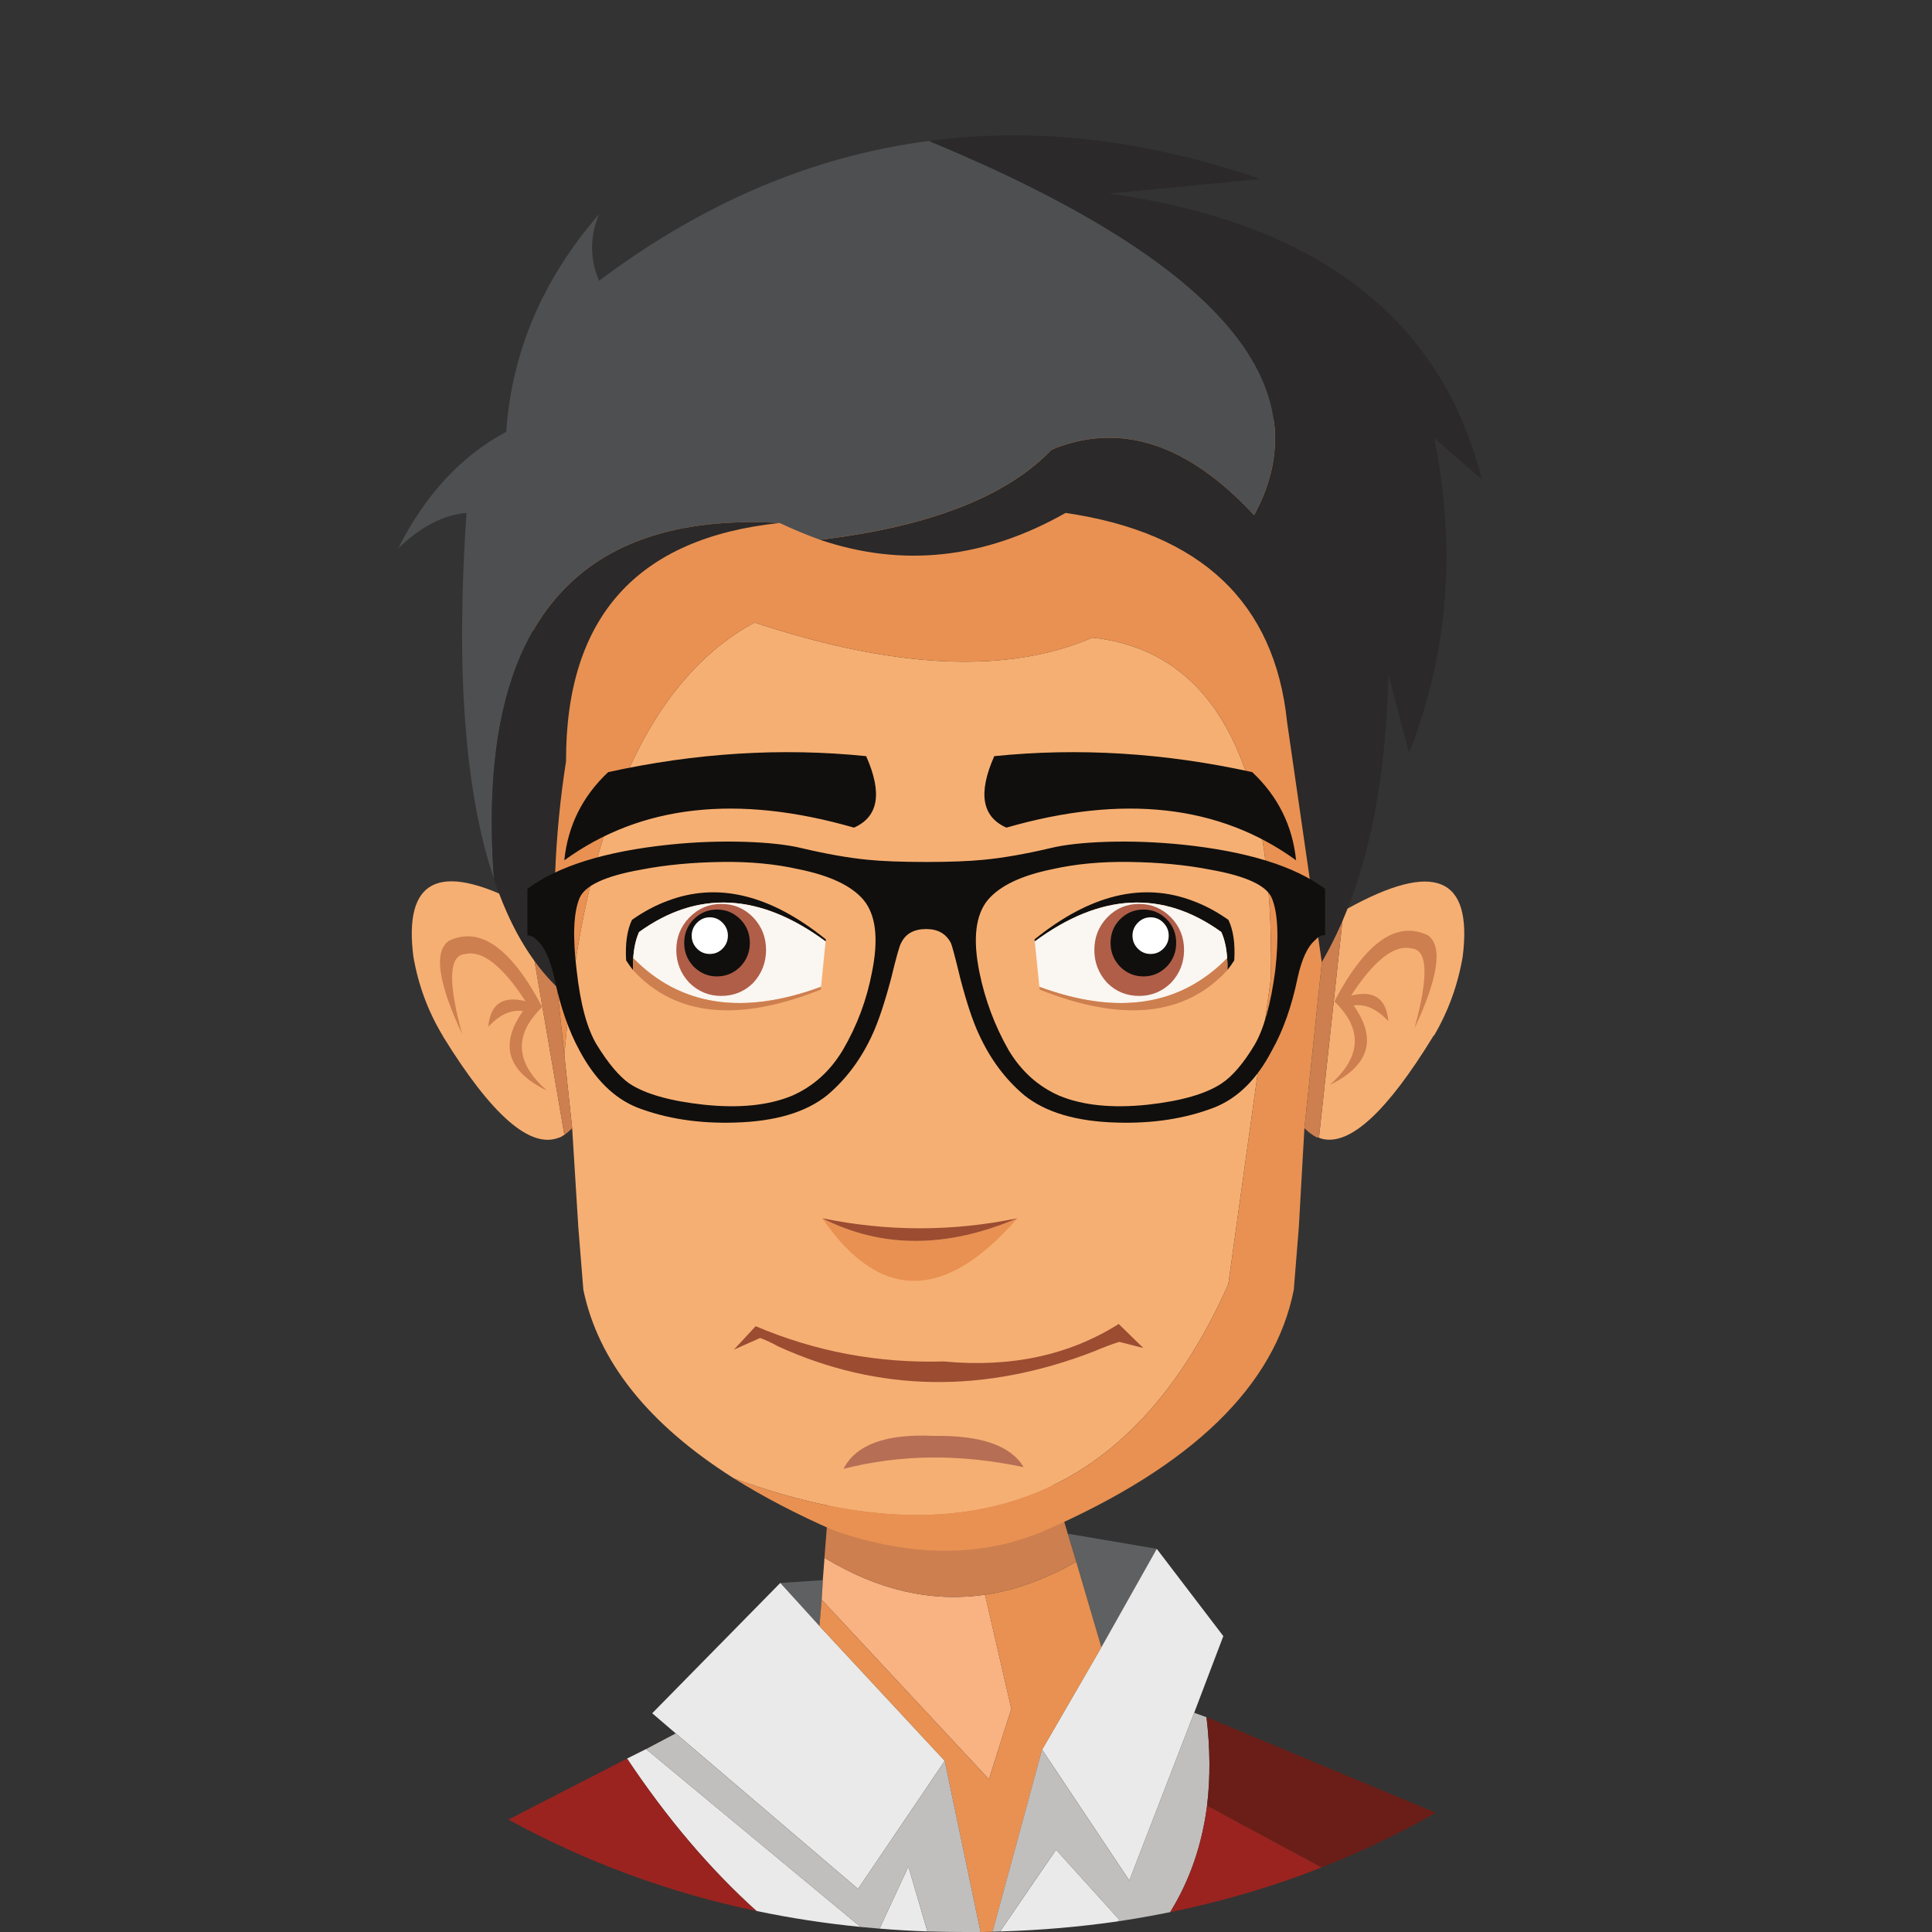 <?xml version="1.0" encoding="UTF-8" standalone="no"?>
<!-- Created with Inkscape (http://www.inkscape.org/) -->

<svg
   xmlns:dc="http://purl.org/dc/elements/1.1/"
   xmlns:cc="http://creativecommons.org/ns#"
   xmlns:rdf="http://www.w3.org/1999/02/22-rdf-syntax-ns#"
   xmlns:svg="http://www.w3.org/2000/svg"
   xmlns="http://www.w3.org/2000/svg"
   xmlns:sodipodi="http://sodipodi.sourceforge.net/DTD/sodipodi-0.dtd"
   xmlns:inkscape="http://www.inkscape.org/namespaces/inkscape"
   width="60.925mm"
   height="60.925mm"
   viewBox="0 0 60.925 60.925"
   version="1.1"
   id="svg5725"
   inkscape:version="0.92.1 r15371"
   sodipodi:docname="face5.svg">
  <rect x="0" y="0" width="60.925" height="60.925" fill="#333333" stroke="none"/>
  <defs
     id="defs5719" />
  <sodipodi:namedview
     id="base"
     pagecolor="#ffffff"
     bordercolor="#666666"
     borderopacity="1.0"
     inkscape:pageopacity="0.0"
     inkscape:pageshadow="2"
     inkscape:zoom="2.8"
     inkscape:cx="-79.169485"
     inkscape:cy="152.20829"
     inkscape:document-units="mm"
     inkscape:current-layer="layer1"
     showgrid="false"
     fit-margin-top="0"
     fit-margin-left="0"
     fit-margin-right="0"
     fit-margin-bottom="0"
     inkscape:window-width="1920"
     inkscape:window-height="1001"
     inkscape:window-x="-9"
     inkscape:window-y="-9"
     inkscape:window-maximized="1" />
  <g
     inkscape:label="Layer 1"
     inkscape:groupmode="layer"
     id="layer1"
     transform="translate(99.146,-117.886)">
    <path
       inkscape:connector-curvature="0"
       d="m -64.415,169.832 -0.794,-2.699 -0.265,-0.882 2.805,0.476 z m -8.819,-1.499 -0.071,0.829 -1.235,-1.358 1.341,-0.088 -0.036,0.617"
       style="fill:#5e6061;fill-opacity:1;fill-rule:evenodd;stroke:none;stroke-width:0.035"
       id="path76" />
    <path
       inkscape:connector-curvature="0"
       d="m -73.199,167.716 0.053,-0.706 c 1.682,1.023 3.369,1.411 5.063,1.164 l 0.829,3.599 -0.706,2.222 -5.274,-5.662 0.036,-0.617"
       style="fill:#f9b282;fill-opacity:1;fill-rule:evenodd;stroke:none;stroke-width:0.035"
       id="path78" />
    <path
       inkscape:connector-curvature="0"
       d="m -71.409,178.705 0.908,-1.958 0.6,2.046 c -0.508,-0.018 -1.011,-0.048 -1.508,-0.088 z m 3.802,0.088 1.764,-2.575 1.993,2.205 -0.044,0.053 c -1.211,0.174 -2.448,0.281 -3.713,0.318 z m 6.12,-6.897 -2.046,5.292 -2.751,-4.128 1.869,-3.228 1.747,-3.104 2.099,2.752 z m -13.802,6.253 c -1.458,-1.311 -2.819,-2.913 -4.083,-4.807 l 0.599,-0.3 6.765,5.609 c -1.117,-0.111 -2.21,-0.278 -3.281,-0.503 z m 5.935,-4.736 -2.734,4.039 -5.75,-4.904 -0.741,-0.635 4.039,-4.11 1.235,1.358 3.951,4.251"
       style="fill:#e9eae9;fill-opacity:1;fill-rule:evenodd;stroke:none;stroke-width:0.035"
       id="path80" />
    <path
       inkscape:connector-curvature="0"
       d="m -65.474,166.252 0.265,0.882 c -0.964,0.553 -1.923,0.9 -2.875,1.04 -1.694,0.247 -3.381,-0.141 -5.063,-1.164 l 0.9,-11.518 h 3.598 l 3.175,10.76"
       style="fill:#cd7f4f;fill-opacity:1;fill-rule:evenodd;stroke:none;stroke-width:0.035"
       id="path82" />
    <path
       inkscape:connector-curvature="0"
       d="m -68.225,178.811 -1.129,-5.397 -3.951,-4.251 0.071,-0.829 5.274,5.662 0.706,-2.222 -0.829,-3.599 c 0.952,-0.141 1.911,-0.488 2.875,-1.04 l 0.794,2.699 -1.869,3.228 -1.561,5.741 c -0.127,0.003 -0.253,0.006 -0.379,0.009"
       style="fill:#e99152;fill-opacity:1;fill-rule:evenodd;stroke:none;stroke-width:0.035"
       id="path84" />
    <path
       inkscape:connector-curvature="0"
       d="m -67.846,178.802 1.561,-5.741 2.751,4.128 2.046,-5.292 0.388,0.141 c 0.117,0.988 0.123,1.917 0.018,2.787 -0.16,1.245 -0.548,2.365 -1.164,3.36 -0.544,0.11 -1.094,0.207 -1.649,0.291 l 0.044,-0.053 -1.993,-2.205 -1.764,2.575 c -0.079,0.002 -0.158,0.006 -0.238,0.009 z m -1.508,-5.388 1.129,5.397 c -0.153,0 -0.306,0 -0.459,0 -0.409,0 -0.815,-0.006 -1.217,-0.018 l -0.6,-2.046 -0.908,1.958 c -0.2,-0.016 -0.4,-0.034 -0.599,-0.053 l -6.765,-5.609 0.935,-0.494 5.75,4.904 2.734,-4.039"
       style="fill:#c1bfbd;fill-opacity:1;fill-rule:evenodd;stroke:none;stroke-width:0.035"
       id="path86" />
    <path
       inkscape:connector-curvature="0"
       d="m -79.373,173.343 c 1.264,1.893 2.625,3.496 4.083,4.807 -2.766,-0.581 -5.373,-1.542 -7.823,-2.884 z m 18.292,1.482 3.616,1.949 c -1.537,0.604 -3.13,1.075 -4.78,1.411 0.616,-0.995 1.004,-2.115 1.164,-3.36"
       style="fill:#9a231f;fill-opacity:1;fill-rule:evenodd;stroke:none;stroke-width:0.035"
       id="path88" />
    <path
       inkscape:connector-curvature="0"
       d="m -57.465,176.773 -3.616,-1.949 c 0.105,-0.87 0.1,-1.799 -0.018,-2.787 l 7.232,3.016 c -1.165,0.66 -2.365,1.234 -3.598,1.72"
       style="fill:#6b1e17;fill-opacity:1;fill-rule:evenodd;stroke:none;stroke-width:0.035"
       id="path90" />
    <path
       inkscape:connector-curvature="0"
       d="m -57.553,153.764 0.776,-7.161 c 0.035,-0.023 0.071,-0.041 0.106,-0.053 2.751,-1.529 3.969,-1.029 3.651,1.499 -0.152,0.894 -0.453,1.723 -0.9,2.487 -0.023,0.012 -0.035,0.024 -0.035,0.036 -1.447,2.364 -2.611,3.44 -3.493,3.228 -0.035,-0.012 -0.071,-0.023 -0.105,-0.035"
       style="fill:#f6af73;fill-opacity:1;fill-rule:evenodd;stroke:none;stroke-width:0.035"
       id="path452" />
    <path
       inkscape:connector-curvature="0"
       d="m -81.349,151.153 c 0.623,-7.267 2.622,-11.812 5.997,-13.635 4.445,1.47 7.996,1.628 10.654,0.476 3.881,0.423 5.756,4.01 5.627,10.76 l -1.341,9.63 c -3.022,6.785 -8.22,8.825 -15.593,6.121 -2.693,-1.705 -4.275,-3.687 -4.745,-5.945 l -0.159,-1.975 -0.194,-3.122 -0.247,-2.311"
       style="fill:#f6af73;fill-opacity:1;fill-rule:evenodd;stroke:none;stroke-width:0.035"
       id="path454" />
    <path
       inkscape:connector-curvature="0"
       d="m -82.583,146.478 1.235,7.197 c -0.035,0.012 -0.064,0.029 -0.088,0.053 -0.023,0.012 -0.053,0.024 -0.088,0.035 -0.905,0.353 -2.122,-0.712 -3.651,-3.193 0,-0.012 -0.006,-0.023 -0.018,-0.036 -0.459,-0.764 -0.765,-1.593 -0.918,-2.487 -0.306,-2.423 0.8,-2.987 3.316,-1.693 0.035,0.023 0.071,0.047 0.106,0.071 0.035,0.012 0.071,0.029 0.106,0.053"
       style="fill:#f6af73;fill-opacity:1;fill-rule:evenodd;stroke:none;stroke-width:0.035"
       id="path456" />
    <path
       inkscape:connector-curvature="0"
       d="m -56.777,146.602 -0.776,7.161 c -0.024,0 -0.053,-0.006 -0.088,-0.018 -0.13,-0.071 -0.253,-0.165 -0.37,-0.282 l 0.688,-6.544 c 0.153,-0.094 0.3,-0.182 0.441,-0.265 0.035,-0.023 0.07,-0.041 0.106,-0.053"
       style="fill:#cd7f4f;fill-opacity:1;fill-rule:evenodd;stroke:none;stroke-width:0.035"
       id="path458" />
    <path
       inkscape:connector-curvature="0"
       d="m -81.349,153.675 -1.235,-7.197 c 0.235,0.13 0.494,0.277 0.776,0.441 l 0.458,4.233 0.247,2.311 c -0.082,0.083 -0.165,0.153 -0.247,0.212"
       style="fill:#cd7f4f;fill-opacity:1;fill-rule:evenodd;stroke:none;stroke-width:0.035"
       id="path460" />
    <path
       inkscape:connector-curvature="0"
       d="m -57.324,146.919 -0.688,6.544 -0.176,3.122 -0.159,1.975 c -0.6,3.034 -3.21,5.562 -7.832,7.585 -1.987,0.859 -4.216,0.859 -6.685,0 -1.176,-0.517 -2.222,-1.064 -3.14,-1.64 7.373,2.704 12.571,0.664 15.593,-6.121 l 1.341,-9.63 c 0.129,-6.75 -1.746,-10.336 -5.627,-10.76 -2.658,1.152 -6.209,0.993 -10.654,-0.476 -3.375,1.822 -5.374,6.368 -5.997,13.635 l -0.458,-4.233 -0.123,-1.093 c -1.823,-11.947 1.387,-18.133 9.631,-18.556 h 5.38 c 8.231,0.423 11.471,6.609 9.719,18.556 l -0.123,1.093"
       style="fill:#e99152;fill-opacity:1;fill-rule:evenodd;stroke:none;stroke-width:0.035"
       id="path462" />
    <path
       inkscape:connector-curvature="0"
       d="m -73.217,156.303 c 1.87,0.953 3.922,0.953 6.156,0 -2.293,2.634 -4.345,2.634 -6.156,0"
       style="fill:#e99152;fill-opacity:1;fill-rule:evenodd;stroke:none;stroke-width:0.035"
       id="path788" />
    <path
       inkscape:connector-curvature="0"
       d="m -75.316,159.707 c 1.881,0.8 3.857,1.171 5.927,1.112 2.117,0.2 3.957,-0.194 5.521,-1.182 l 0.776,0.758 -0.758,-0.194 c -0.259,0.082 -0.523,0.182 -0.794,0.3 -3.469,1.341 -6.791,1.288 -9.966,-0.158 -0.188,-0.106 -0.377,-0.194 -0.565,-0.265 l -0.829,0.37 0.688,-0.741"
       style="fill:#9b4c31;fill-opacity:1;fill-rule:evenodd;stroke:none;stroke-width:0.035"
       id="path790" />
    <path
       inkscape:connector-curvature="0"
       d="m -73.217,156.303 c 2.058,0.423 4.11,0.423 6.156,0 -2.234,0.953 -4.286,0.953 -6.156,0"
       style="fill:#9b4c31;fill-opacity:1;fill-rule:evenodd;stroke:none;stroke-width:0.035"
       id="path792" />
    <path
       inkscape:connector-curvature="0"
       d="m -66.867,164.153 c -1.987,-0.423 -3.881,-0.406 -5.679,0.053 0.388,-0.764 1.335,-1.111 2.84,-1.04 1.494,-0.024 2.44,0.306 2.84,0.988"
       style="fill:#b66f54;fill-opacity:1;fill-rule:evenodd;stroke:none;stroke-width:0.035"
       id="path794" />
    <path
       inkscape:connector-curvature="0"
       d="m -57.218,152.104 c 0.911,-0.799 1.039,-1.596 0.383,-2.39 -0.069,-0.085 -0.146,-0.168 -0.232,-0.248 0.98,-1.865 1.964,-2.56 2.949,-2.086 0.474,0.341 0.333,1.322 -0.424,2.941 0.453,-1.652 0.421,-2.493 -0.096,-2.526 -0.538,-0.128 -1.172,0.368 -1.902,1.487 0.719,-0.181 1.111,0.088 1.175,0.807 -0.357,-0.383 -0.722,-0.549 -1.095,-0.496 0.751,1.06 0.498,1.897 -0.759,2.51"
       style="fill:#cd7f4f;fill-opacity:1;fill-rule:evenodd;stroke:none;stroke-width:0.035"
       id="path796" />
    <path
       inkscape:connector-curvature="0"
       d="m -81.895,152.281 c -0.911,-0.799 -1.039,-1.596 -0.384,-2.39 0.069,-0.085 0.147,-0.168 0.232,-0.248 -0.98,-1.865 -1.963,-2.56 -2.949,-2.086 -0.474,0.341 -0.333,1.321 0.424,2.941 -0.453,-1.652 -0.421,-2.493 0.096,-2.526 0.538,-0.128 1.172,0.368 1.902,1.487 -0.719,-0.181 -1.111,0.088 -1.175,0.807 0.357,-0.383 0.722,-0.549 1.095,-0.496 -0.751,1.06 -0.498,1.897 0.759,2.51"
       style="fill:#cd7f4f;fill-opacity:1;fill-rule:evenodd;stroke:none;stroke-width:0.035"
       id="path798" />
    <path
       inkscape:connector-curvature="0"
       d="m -66.514,147.573 -0.008,-0.064 c 1.753,-1.417 3.423,-1.82 5.011,-1.207 0.373,0.139 0.741,0.336 1.103,0.592 0.155,0.325 0.216,0.751 0.184,1.278 -0.069,0.107 -0.141,0.208 -0.216,0.304 0.005,-0.133 0.003,-0.259 -0.008,-0.376 -0.022,-0.325 -0.083,-0.599 -0.184,-0.823 -1.849,-1.332 -3.809,-1.234 -5.882,0.296"
       style="fill:#100f0d;fill-opacity:1;fill-rule:evenodd;stroke:none;stroke-width:0.035"
       id="path800" />
    <path
       inkscape:connector-curvature="0"
       d="m -60.448,148.101 c -1.482,1.512 -3.456,1.813 -5.922,0.903 l -0.144,-1.431 c 2.073,-1.529 4.034,-1.628 5.882,-0.296 0.101,0.224 0.163,0.498 0.184,0.823"
       style="fill:#faf6f2;fill-opacity:1;fill-rule:evenodd;stroke:none;stroke-width:0.035"
       id="path802" />
    <path
       inkscape:connector-curvature="0"
       d="m -66.37,149.004 c 2.466,0.91 4.44,0.609 5.922,-0.903 0.011,0.117 0.013,0.243 0.008,0.376 -1.33,1.454 -3.304,1.659 -5.922,0.615 l -0.008,-0.088"
       style="fill:#cd7f4f;fill-opacity:1;fill-rule:evenodd;stroke:none;stroke-width:0.035"
       id="path804" />
    <path
       inkscape:connector-curvature="0"
       d="m -64.636,147.845 c 0,-0.399 0.133,-0.74 0.4,-1.023 0.277,-0.288 0.615,-0.431 1.015,-0.431 0.389,0 0.725,0.144 1.007,0.431 0.272,0.283 0.407,0.624 0.407,1.023 0,0.394 -0.136,0.738 -0.407,1.031 -0.283,0.277 -0.618,0.416 -1.007,0.416 -0.4,0 -0.738,-0.139 -1.015,-0.416 -0.266,-0.293 -0.4,-0.637 -0.4,-1.031"
       style="fill:#b05e48;fill-opacity:1;fill-rule:evenodd;stroke:none;stroke-width:0.035"
       id="path806" />
    <path
       inkscape:connector-curvature="0"
       d="m -63.829,148.365 c -0.197,-0.208 -0.296,-0.455 -0.296,-0.743 0,-0.293 0.099,-0.541 0.296,-0.743 0.208,-0.208 0.456,-0.311 0.743,-0.311 0.283,0 0.528,0.104 0.735,0.311 0.198,0.202 0.296,0.45 0.296,0.743 0,0.288 -0.098,0.536 -0.296,0.743 -0.207,0.208 -0.453,0.312 -0.735,0.312 -0.288,0 -0.536,-0.104 -0.743,-0.312 z m 4.172,-6.13 c 0.81,0.762 1.271,1.689 1.383,2.781 -2.408,-1.748 -5.454,-2.091 -9.135,-1.031 -0.773,-0.341 -0.9,-1.092 -0.383,-2.254 2.664,-0.272 5.376,-0.104 8.136,0.504"
       style="fill:#100f0d;fill-opacity:1;fill-rule:evenodd;stroke:none;stroke-width:0.035"
       id="path808" />
    <path
       inkscape:connector-curvature="0"
       d="m -63.433,147.391 c 0,-0.157 0.056,-0.292 0.167,-0.405 0.111,-0.115 0.246,-0.173 0.404,-0.173 0.158,0 0.292,0.058 0.404,0.173 0.111,0.113 0.167,0.248 0.167,0.405 0,0.16 -0.056,0.296 -0.167,0.409 -0.111,0.113 -0.246,0.169 -0.404,0.169 -0.158,0 -0.292,-0.056 -0.404,-0.169 -0.111,-0.113 -0.167,-0.249 -0.167,-0.409"
       style="fill:#ffffff;fill-opacity:1;fill-rule:evenodd;stroke:none;stroke-width:0.035"
       id="path810" />
    <path
       inkscape:connector-curvature="0"
       d="m -73.111,147.573 0.008,-0.064 c -1.753,-1.417 -3.423,-1.82 -5.011,-1.207 -0.373,0.139 -0.741,0.336 -1.103,0.592 -0.155,0.325 -0.216,0.751 -0.184,1.278 0.069,0.107 0.141,0.208 0.216,0.304 -0.005,-0.133 -0.003,-0.259 0.008,-0.376 0.021,-0.325 0.083,-0.599 0.184,-0.823 1.849,-1.332 3.81,-1.234 5.882,0.296"
       style="fill:#100f0d;fill-opacity:1;fill-rule:evenodd;stroke:none;stroke-width:0.035"
       id="path812" />
    <path
       inkscape:connector-curvature="0"
       d="m -79.177,148.101 c 1.482,1.512 3.456,1.813 5.922,0.903 l 0.144,-1.431 c -2.073,-1.529 -4.034,-1.628 -5.882,-0.296 -0.101,0.224 -0.162,0.498 -0.184,0.823"
       style="fill:#faf6f2;fill-opacity:1;fill-rule:evenodd;stroke:none;stroke-width:0.035"
       id="path814" />
    <path
       inkscape:connector-curvature="0"
       d="m -73.255,149.004 c -2.466,0.91 -4.44,0.609 -5.922,-0.903 -0.011,0.117 -0.013,0.243 -0.008,0.376 1.33,1.454 3.304,1.659 5.922,0.615 l 0.008,-0.088"
       style="fill:#cd7f4f;fill-opacity:1;fill-rule:evenodd;stroke:none;stroke-width:0.035"
       id="path816" />
    <path
       inkscape:connector-curvature="0"
       d="m -74.989,147.845 c 0,-0.399 -0.133,-0.74 -0.4,-1.023 -0.277,-0.288 -0.615,-0.431 -1.015,-0.431 -0.389,0 -0.725,0.144 -1.007,0.431 -0.272,0.283 -0.408,0.624 -0.408,1.023 0,0.394 0.136,0.738 0.408,1.031 0.283,0.277 0.618,0.416 1.007,0.416 0.4,0 0.738,-0.139 1.015,-0.416 0.266,-0.293 0.4,-0.637 0.4,-1.031"
       style="fill:#b05e48;fill-opacity:1;fill-rule:evenodd;stroke:none;stroke-width:0.035"
       id="path818" />
    <path
       inkscape:connector-curvature="0"
       d="m -75.796,148.365 c 0.197,-0.208 0.296,-0.455 0.296,-0.743 0,-0.293 -0.099,-0.541 -0.296,-0.743 -0.208,-0.208 -0.456,-0.311 -0.743,-0.311 -0.282,0 -0.528,0.104 -0.735,0.311 -0.197,0.202 -0.296,0.45 -0.296,0.743 0,0.288 0.099,0.536 0.296,0.743 0.208,0.208 0.453,0.312 0.735,0.312 0.288,0 0.535,-0.104 0.743,-0.312 z m -4.172,-6.13 c -0.81,0.762 -1.271,1.689 -1.383,2.781 2.408,-1.748 5.453,-2.091 9.135,-1.031 0.773,-0.341 0.901,-1.092 0.384,-2.254 -2.664,-0.272 -5.376,-0.104 -8.136,0.504"
       style="fill:#100f0d;fill-opacity:1;fill-rule:evenodd;stroke:none;stroke-width:0.035"
       id="path820" />
    <path
       inkscape:connector-curvature="0"
       d="m -76.192,147.391 c 0,-0.157 -0.056,-0.292 -0.167,-0.405 -0.111,-0.115 -0.246,-0.173 -0.404,-0.173 -0.158,0 -0.292,0.058 -0.404,0.173 -0.111,0.113 -0.167,0.248 -0.167,0.405 0,0.16 0.056,0.296 0.167,0.409 0.111,0.113 0.246,0.169 0.404,0.169 0.158,0 0.292,-0.056 0.404,-0.169 0.111,-0.113 0.167,-0.249 0.167,-0.409"
       style="fill:#ffffff;fill-opacity:1;fill-rule:evenodd;stroke:none;stroke-width:0.035"
       id="path822" />
    <path
       inkscape:connector-curvature="0"
       d="m -69.848,122.331 c 9.066,3.763 12.482,7.697 10.248,11.8 -2.058,-2.222 -4.145,-2.928 -6.262,-2.117 -0.036,0.024 -0.077,0.042 -0.124,0.053 -1.423,1.482 -3.857,2.429 -7.302,2.84 -0.423,-0.153 -0.847,-0.329 -1.27,-0.529 -6.573,-0.376 -9.578,3.363 -9.013,11.218 -0.917,-2.728 -1.206,-6.573 -0.864,-11.535 -0.717,0.059 -1.435,0.429 -2.152,1.111 0.858,-1.693 1.993,-2.916 3.404,-3.669 0.176,-2.528 1.153,-4.815 2.928,-6.862 -0.294,0.706 -0.294,1.405 0,2.099 3.292,-2.469 6.761,-3.939 10.407,-4.41"
       style="fill:#4e4f51;fill-opacity:1;fill-rule:evenodd;stroke:none;stroke-width:0.035"
       id="path1270" />
    <path
       inkscape:connector-curvature="0"
       d="m -74.558,134.378 c -4.504,0.471 -6.749,2.975 -6.738,7.514 -0.364,2.317 -0.458,4.692 -0.282,7.126 -0.847,-0.823 -1.511,-1.964 -1.993,-3.422 -0.564,-7.855 2.44,-11.594 9.013,-11.218"
       style="fill:#2b2929;fill-opacity:1;fill-rule:evenodd;stroke:none;stroke-width:0.035"
       id="path1272" />
    <path
       inkscape:connector-curvature="0"
       d="m -73.287,134.908 c 3.446,-0.411 5.879,-1.358 7.302,-2.84 0.047,-0.012 0.088,-0.029 0.124,-0.053 2.117,-0.811 4.204,-0.105 6.262,2.117 2.234,-4.104 -1.182,-8.037 -10.248,-11.8 3.328,-0.447 6.809,-0.047 10.442,1.199 l -4.78,0.458 c 6.561,0.918 10.483,3.922 11.765,9.014 l -1.499,-1.305 c 0.706,3.492 0.441,6.803 -0.794,9.93 l -0.652,-2.487 c -0.083,3.798 -0.782,6.826 -2.099,9.084 l -1.094,-7.567 c -0.388,-3.774 -2.716,-5.973 -6.985,-6.597 -2.551,1.446 -5.133,1.729 -7.743,0.847"
       style="fill:#2b2929;fill-opacity:1;fill-rule:evenodd;stroke:none;stroke-width:0.035"
       id="path1274" />
    <path
       inkscape:connector-curvature="0"
       d="m -81.666,148.719 c -0.13,-0.588 -0.312,-0.982 -0.547,-1.182 -0.07,-0.082 -0.141,-0.129 -0.212,-0.141 l -0.088,-0.018 v -1.464 c 0.964,-0.717 2.458,-1.182 4.48,-1.393 0.8,-0.083 1.593,-0.112 2.381,-0.088 0.729,0.024 1.317,0.088 1.764,0.194 0.799,0.189 1.499,0.312 2.099,0.371 0.47,0.047 1.088,0.07 1.852,0.07 0.741,0 1.346,-0.023 1.816,-0.07 0.612,-0.059 1.317,-0.182 2.117,-0.371 0.435,-0.105 1.023,-0.17 1.764,-0.194 0.776,-0.024 1.57,0.006 2.381,0.088 2.034,0.212 3.534,0.676 4.498,1.393 v 1.464 c -0.105,-0.012 -0.211,0.041 -0.317,0.158 -0.235,0.2 -0.418,0.594 -0.547,1.182 -0.188,0.905 -0.459,1.67 -0.811,2.293 -0.47,0.905 -1.076,1.505 -1.816,1.799 -0.918,0.353 -1.947,0.512 -3.087,0.476 -1.27,-0.035 -2.24,-0.324 -2.91,-0.864 -0.6,-0.506 -1.076,-1.147 -1.429,-1.923 -0.188,-0.4 -0.382,-0.982 -0.582,-1.746 -0.165,-0.682 -0.265,-1.058 -0.3,-1.129 -0.152,-0.294 -0.411,-0.441 -0.776,-0.441 -0.388,0 -0.653,0.147 -0.794,0.441 -0.047,0.071 -0.153,0.447 -0.318,1.129 -0.2,0.752 -0.394,1.335 -0.582,1.746 -0.353,0.776 -0.829,1.417 -1.429,1.923 -0.67,0.541 -1.64,0.829 -2.91,0.864 -1.141,0.035 -2.169,-0.123 -3.087,-0.476 -0.729,-0.294 -1.335,-0.894 -1.817,-1.799 -0.341,-0.623 -0.606,-1.388 -0.794,-2.293 z m 18.115,-3.652 c -0.882,-0.012 -1.688,0.065 -2.417,0.23 -0.976,0.2 -1.652,0.523 -2.028,0.97 -0.388,0.47 -0.477,1.229 -0.265,2.275 0.176,0.87 0.482,1.687 0.917,2.452 0.399,0.67 0.935,1.153 1.605,1.446 0.741,0.306 1.67,0.4 2.787,0.282 1.058,-0.117 1.834,-0.341 2.328,-0.67 0.341,-0.224 0.688,-0.629 1.041,-1.217 0.294,-0.506 0.512,-1.288 0.652,-2.346 0.118,-1.058 0.083,-1.817 -0.106,-2.276 -0.164,-0.399 -0.805,-0.699 -1.923,-0.899 -0.776,-0.153 -1.64,-0.235 -2.593,-0.247 z m -17.41,3.422 c 0.117,1.058 0.329,1.84 0.635,2.346 0.364,0.588 0.706,0.993 1.023,1.217 0.494,0.329 1.276,0.553 2.346,0.67 1.117,0.118 2.046,0.024 2.787,-0.282 0.67,-0.294 1.205,-0.776 1.605,-1.446 0.447,-0.764 0.752,-1.581 0.917,-2.452 0.212,-1.047 0.124,-1.805 -0.265,-2.275 -0.376,-0.447 -1.058,-0.77 -2.046,-0.97 -0.729,-0.165 -1.529,-0.241 -2.399,-0.23 -0.953,0.012 -1.817,0.095 -2.593,0.247 -1.117,0.2 -1.758,0.5 -1.922,0.899 -0.188,0.459 -0.218,1.217 -0.088,2.276"
       style="fill:#100f0d;fill-opacity:1;fill-rule:evenodd;stroke:none;stroke-width:0.035"
       id="path1276" />
  </g>
</svg>
